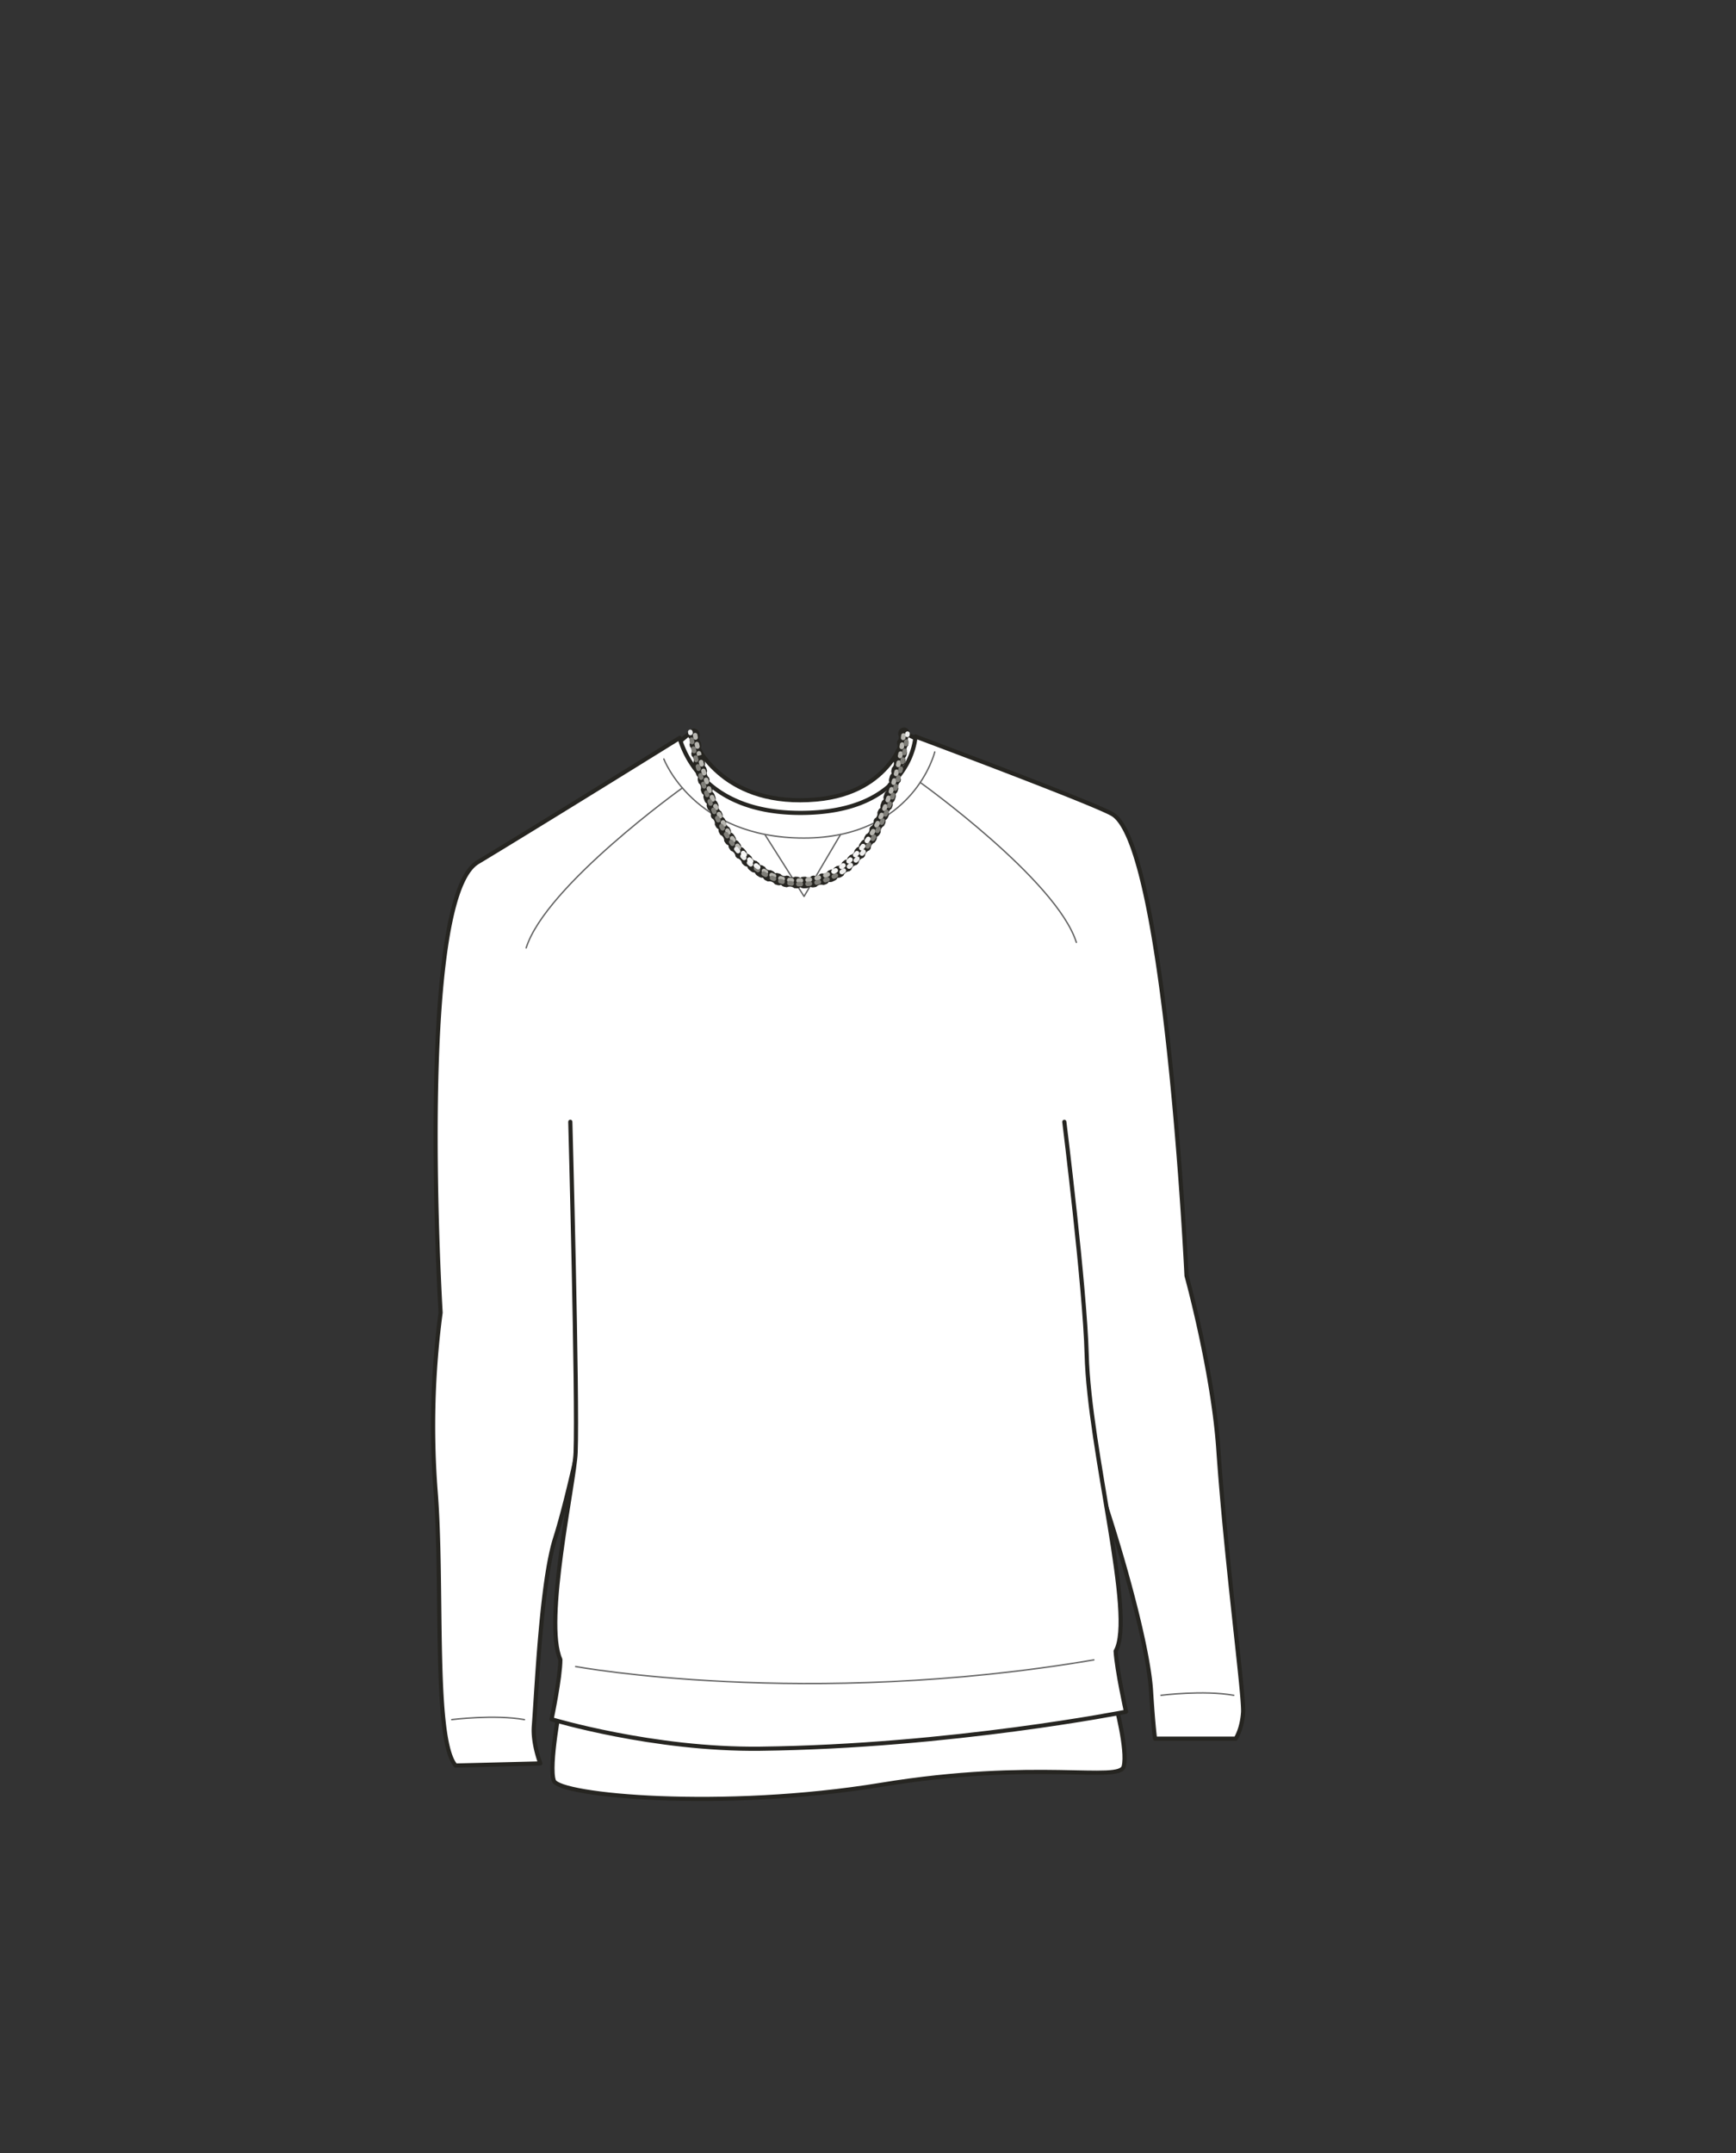 <svg xmlns="http://www.w3.org/2000/svg" width="1250" height="1550" viewBox="0 0 1250 1550"><rect x="0" y="0" width="1250" height="1550" fill="#333333" stroke="none"/><title>s01e03-02</title><path d="M801.34,601.25C790.45,594.15,651.81,528,651.81,528s-9,42.67-63.91,47.58c-64.83,5.79-86.64-36-90.76-48.14l-87.91,73.8" fill="#fff" stroke="#262521" stroke-linecap="round" stroke-linejoin="round" stroke-width="3"/><path d="M421.22,1019s-11.62,57.38-21.45,88.33-13.09,105-15.36,135.22c-1,12.66,4.65,27,4.65,27l-61,1.5c-16.33-18.74-8.92-129.52-14.45-197.94A619.79,619.79,0,0,1,317.25,945S299.2,647.71,343.93,620.76s145.46-89.52,145.46-89.52-.24-.24.73,2.61c4.11,12.15,21.13,51.38,86.21,51.38,80.35,0,82.84-55,82.84-55s131.41,49.11,142.29,56.21c38.3,25,52.89,331.94,52.89,331.94s19,68.76,22.88,124.63c5.58,81.26,18.66,177.57,17.85,189.79s-5.3,18.89-5.3,18.89h-58.1s-1.25-8-2.89-34.36c-2.47-39.8-31-134-48.07-177.22" fill="#fff" stroke="#262521" stroke-linecap="round" stroke-linejoin="round" stroke-width="3"/><path d="M836,1220.48s30.63-3.83,52.36,0" fill="none" stroke="#636363" stroke-linecap="round" stroke-linejoin="round"/><path d="M325.27,1238s30.63-3.83,52.37,0" fill="none" stroke="#636363" stroke-linecap="round" stroke-linejoin="round"/><path d="M478,546.43s21.5,56.9,100.8,56.9,94.27-62,94.27-62" fill="none" stroke="#636363" stroke-linecap="round" stroke-linejoin="round"/><polyline points="550.92 601.08 578.96 645.36 605.2 600.83" fill="none" stroke="#636363" stroke-linecap="round" stroke-linejoin="round"/><path d="M662.53,563.25s98.28,70.26,112.5,115.2" fill="none" stroke="#636363" stroke-linecap="round" stroke-linejoin="round"/><path d="M491.37,567.22s-98.29,70.27-112.51,115.2" fill="none" stroke="#636363" stroke-linecap="round" stroke-linejoin="round"/><path d="M803,1225.79s9.18,34.21,6.13,45.9-62.43-5.22-174.82,13.26c-114,18.74-231.65,7.83-235.53-3s4.9-56.15,4.9-56.15Z" fill="#fff" stroke="#262521" stroke-linecap="round" stroke-miterlimit="10" stroke-width="3"/><path d="M410.65,807.61s5.34,199.1,3.83,238.13c-.83,21.49-23.3,121.8-11,149,0,13-6.32,43-6.32,43s73.26,22.14,150.25,21.21c137.53-1.65,263.37-26.63,263.37-26.63s-6.68-30-7.46-43.64c14.5-25-19.07-143.81-20.87-213.76-1.22-47.59-16.09-167.28-16.09-167.28" fill="#fff" stroke="#262521" stroke-linecap="round" stroke-linejoin="round" stroke-width="3"/><path d="M414.48,1199.78S580,1230.3,787.63,1195" fill="none" stroke="#636363" stroke-linecap="round" stroke-linejoin="round"/><path d="M578.75,639.53a4.09,4.09,0,0,1-2.47-.82,4.24,4.24,0,0,1-2.65.82l-1.77-.11a4.76,4.76,0,0,0-5.28-.63c-.59-.1-1.17-.21-1.75-.33a4,4,0,0,1-2.38-1.44,4.07,4.07,0,0,1-2.78.14c-.57-.17-1.13-.35-1.7-.54a4.78,4.78,0,0,0-5-2c-.53-.24-1.07-.49-1.6-.75a4.14,4.14,0,0,1-1.94-2,4.2,4.2,0,0,1-2.72-.55l-1.5-.94a4.12,4.12,0,0,1-1.69-2.19,4.08,4.08,0,0,1-2.62-.85l-1.38-1.09a4.07,4.07,0,0,1-1.44-2.35,4.14,4.14,0,0,1-2.52-1.1c-.42-.4-.84-.8-1.25-1.21a4.53,4.53,0,0,0-3.59-3.78c-.39-.43-.77-.86-1.15-1.3a4.53,4.53,0,0,0-3.26-4c-.35-.45-.69-.91-1-1.37a4.11,4.11,0,0,1-.8-2.58,4.19,4.19,0,0,1-2.16-1.64l-.93-1.43a4.4,4.4,0,0,0-2.69-4.4l-.84-1.47a4.07,4.07,0,0,1-.5-2.64,4.15,4.15,0,0,1-1.94-1.86l-.77-1.51a4.34,4.34,0,0,0-2.21-4.59l-.69-1.53a4.34,4.34,0,0,0-2-4.67l-.64-1.56a4.13,4.13,0,0,1-.14-2.66,4.19,4.19,0,0,1-1.69-2.07l-.57-1.58a4.05,4.05,0,0,1-.05-2.66,4.11,4.11,0,0,1-1.62-2.13l-.52-1.59a4.26,4.26,0,0,0-1.5-4.82l-.48-1.62a4.06,4.06,0,0,1,.12-2.65,4.11,4.11,0,0,1-1.48-2.2c-.15-.55-.29-1.1-.43-1.64a4.26,4.26,0,0,0-1.22-4.89l-.39-1.64a4.24,4.24,0,0,0-1.09-4.93l-.34-1.65a4.25,4.25,0,0,0-.95-5l-.3-1.67a4.3,4.3,0,0,0-.79-5c-.17-1.14-.24-1.76-.24-1.76a4.12,4.12,0,1,1,8.19-1s.07.57.21,1.56a4,4,0,0,0,.76,4.81l.28,1.59a4.09,4.09,0,0,1-.35,2.55,4.19,4.19,0,0,1,1.28,2.25l.32,1.58a4.15,4.15,0,0,1-.28,2.57,4.1,4.1,0,0,1,1.34,2.2l.37,1.57a4.11,4.11,0,0,1-.22,2.58,4,4,0,0,1,1.4,2.17l.41,1.55a4,4,0,0,0,1.32,4.7l.46,1.56a4,4,0,0,0,1.45,4.64l.5,1.55a4.15,4.15,0,0,1,0,2.56,4.11,4.11,0,0,1,1.57,2l.56,1.53a4.06,4.06,0,0,1,.1,2.55,4.12,4.12,0,0,1,1.65,2l.61,1.49a3.95,3.95,0,0,0,1.9,4.44l.67,1.46a4.1,4.1,0,0,1,.3,2.52,4,4,0,0,1,1.78,1.81c.24.47.48.95.73,1.42a3.87,3.87,0,0,0,2.28,4.22l.81,1.41a4.08,4.08,0,0,1,.53,2.46,4.17,4.17,0,0,1,2,1.6l.87,1.34a4.13,4.13,0,0,1,.68,2.42,4.05,4.05,0,0,1,2,1.47l.95,1.27a4.05,4.05,0,0,1,.84,2.34,4.22,4.22,0,0,1,2.13,1.32c.34.4.68.79,1,1.18a4.17,4.17,0,0,1,1,2.26,4.1,4.1,0,0,1,2.2,1.13l1.12,1.07a3.68,3.68,0,0,0,3.49,3c.4.33.8.65,1.21,1a4.08,4.08,0,0,1,1.42,2,4,4,0,0,1,2.35.65c.42.28.86.55,1.29.81a3.6,3.6,0,0,0,4,2.18c.46.23.92.44,1.38.65a4.12,4.12,0,0,1,1.81,1.58,4.06,4.06,0,0,1,2.41.08l1.44.46a3.58,3.58,0,0,0,4.4,1.11c.49.1,1,.19,1.49.27a3.6,3.6,0,0,0,4.52.55l1.52.08a4.13,4.13,0,0,1,2.29.82,4,4,0,0,1,2.29-.81c.51,0,1-.06,1.52-.09a3.58,3.58,0,0,0,4.51-.55c.51-.08,1-.17,1.49-.27a3.57,3.57,0,0,0,4.39-1.11l1.44-.47a3.56,3.56,0,0,0,4.21-1.68c.46-.21.92-.42,1.38-.65a4.14,4.14,0,0,1,2.38-.39,4.09,4.09,0,0,1,1.61-1.82l1.27-.81a3.63,3.63,0,0,0,3.72-2.68c.41-.32.8-.64,1.2-1a4.13,4.13,0,0,1,2.27-.93,4.07,4.07,0,0,1,1.18-2.16l1.09-1.09a3.75,3.75,0,0,0,3.18-3.44c.34-.4.68-.79,1-1.2a4.2,4.2,0,0,1,2.1-1.35,4.1,4.1,0,0,1,.81-2.36c.31-.42.61-.85.92-1.28a4.19,4.19,0,0,1,2-1.51,4.07,4.07,0,0,1,.64-2.43l.84-1.34a3.85,3.85,0,0,0,2.41-4.12c.26-.46.52-.92.77-1.39a3.9,3.9,0,0,0,2.2-4.28c.24-.48.47-1,.7-1.44a3.92,3.92,0,0,0,2-4.38c.22-.49.43-1,.64-1.47a4.06,4.06,0,0,1,1.67-1.93,4.14,4.14,0,0,1,.15-2.55l.58-1.51a4.1,4.1,0,0,1,1.59-2,4.15,4.15,0,0,1,0-2.56l.53-1.53a4.11,4.11,0,0,1,1.53-2.06,4.07,4.07,0,0,1,0-2.56l.48-1.55a4.11,4.11,0,0,1,1.47-2.11,4,4,0,0,1-.12-2.57l.42-1.55a4.07,4.07,0,0,1,1.41-2.16,4.13,4.13,0,0,1-.2-2.56l.39-1.59a4,4,0,0,0,1.07-4.75l.34-1.59a4,4,0,0,0,1-4.79l.29-1.59a4,4,0,0,0,.82-4.81l.24-1.62a3.9,3.9,0,0,0,.65-4.8c.09-.71.13-1.1.13-1.13a4.13,4.13,0,1,1,8.21.83s-.05.44-.15,1.28a4.32,4.32,0,0,0-.68,5.07L654,536.6a4.27,4.27,0,0,0-.84,5l-.31,1.66a4,4,0,0,1-1.31,2.31,4.11,4.11,0,0,1,.33,2.64l-.35,1.64a4.26,4.26,0,0,0-1.12,4.93L650,556.4a4.22,4.22,0,0,0-1.26,4.88c-.15.54-.29,1.09-.45,1.64a4.28,4.28,0,0,0-1.4,4.85l-.49,1.61a4.07,4.07,0,0,1-1.57,2.15,4.14,4.14,0,0,1,0,2.67l-.54,1.59a4.14,4.14,0,0,1-1.65,2.1,4.18,4.18,0,0,1-.08,2.68l-.61,1.57a4.31,4.31,0,0,0-1.91,4.7c-.22.52-.44,1-.67,1.56a4.05,4.05,0,0,1-1.81,2,4.15,4.15,0,0,1-.3,2.67c-.25.51-.49,1-.75,1.53a4.37,4.37,0,0,0-2.34,4.54c-.27.5-.54,1-.82,1.5a4.17,4.17,0,0,1-2,1.8,4.08,4.08,0,0,1-.59,2.63c-.3.49-.6,1-.91,1.45a4.44,4.44,0,0,0-2.87,4.28l-1,1.39a4.51,4.51,0,0,0-3.2,4.09c-.37.44-.74.89-1.12,1.32a4.54,4.54,0,0,0-3.53,3.82c-.41.43-.83.84-1.25,1.25a4.61,4.61,0,0,0-3.91,3.51l-1.37,1.1a4.66,4.66,0,0,0-4.28,3.09c-.5.32-1,.64-1.5.95a4.07,4.07,0,0,1-2.72.57,4.13,4.13,0,0,1-1.93,2c-.53.26-1.07.52-1.61.76a4.07,4.07,0,0,1-2.78.23,4.19,4.19,0,0,1-2.18,1.75c-.56.19-1.13.37-1.7.54a4.8,4.8,0,0,0-5.17,1.31c-.57.12-1.16.23-1.74.33a4.07,4.07,0,0,1-2.74-.49,4.12,4.12,0,0,1-2.54,1.12c-.58.05-1.17.08-1.77.11Z" fill="#262521"/><path d="M575,635.6a1.65,1.65,0,0,1,0-3.3c.53,0,1.06,0,1.6,0a1.66,1.66,0,0,1,1.72,1.57,1.64,1.64,0,0,1-1.57,1.72c-.58,0-1.15.05-1.71.05Zm-4.94-.19h-.15c-.57,0-1.13-.12-1.69-.19a1.65,1.65,0,1,1,.42-3.27c.52.07,1,.12,1.57.17a1.65,1.65,0,0,1-.15,3.3Zm11.51-.3a1.65,1.65,0,0,1-.22-3.29l1.59-.23a1.65,1.65,0,0,1,.53,3.25c-.56.09-1.11.18-1.68.25Zm-18-.78a1.72,1.72,0,0,1-.39,0l-1.65-.43a1.65,1.65,0,0,1,.89-3.18c.51.14,1,.28,1.54.4a1.65,1.65,0,0,1-.39,3.25Zm24.45-.48a1.65,1.65,0,0,1-.41-3.24l1.55-.42a1.65,1.65,0,0,1,.9,3.17l-1.63.44A1.48,1.48,0,0,1,588,633.85Zm-30.71-1.51a1.66,1.66,0,0,1-.61-.12l-1.57-.67a1.65,1.65,0,1,1,1.33-3c.48.21,1,.42,1.47.61a1.66,1.66,0,0,1-.62,3.19Zm37-.49a1.65,1.65,0,0,1-.59-3.19c.49-.19,1-.39,1.48-.6a1.64,1.64,0,1,1,1.28,3c-.52.23-1,.44-1.57.64A1.61,1.61,0,0,1,594.24,631.85Zm-42.88-2.37a1.69,1.69,0,0,1-.81-.21l-1.46-.86a1.65,1.65,0,0,1,1.71-2.82l1.38.81a1.65,1.65,0,0,1-.82,3.08Zm48.87-.38a1.65,1.65,0,0,1-.78-3.1c.47-.26.94-.51,1.4-.78a1.65,1.65,0,1,1,1.64,2.87c-.49.28-1,.55-1.49.82A1.65,1.65,0,0,1,600.23,629.1Zm-54.38-3.22a1.64,1.64,0,0,1-1-.32c-.45-.34-.9-.68-1.34-1a1.65,1.65,0,1,1,2-2.59l1.28,1a1.65,1.65,0,0,1-1,3Zm60-.21a1.65,1.65,0,0,1-.94-3l1.31-.92a1.65,1.65,0,0,1,1.94,2.67c-.46.33-.92.66-1.38,1A1.62,1.62,0,0,1,605.87,625.67Zm-65.08-4a1.64,1.64,0,0,1-1.12-.43l-1.23-1.16a1.65,1.65,0,0,1,2.29-2.38c.39.38.78.75,1.18,1.11a1.65,1.65,0,0,1,.09,2.33A1.62,1.62,0,0,1,540.79,621.67Zm70.29,0a1.63,1.63,0,0,1-1.25-.57,1.66,1.66,0,0,1,.18-2.33l1.21-1.06a1.65,1.65,0,1,1,2.2,2.46l-1.27,1.11A1.66,1.66,0,0,1,611.08,621.66Zm4.8-4.5a1.64,1.64,0,0,1-1.19-2.8c.38-.38.75-.77,1.11-1.16a1.65,1.65,0,1,1,2.42,2.24c-.38.41-.77.82-1.16,1.22A1.62,1.62,0,0,1,615.88,617.16ZM536.16,617a1.66,1.66,0,0,1-1.23-.54c-.37-.42-.75-.84-1.11-1.27a1.65,1.65,0,0,1,2.49-2.16c.36.41.71.82,1.07,1.22a1.64,1.64,0,0,1-1.22,2.75Zm84.1-4.74a1.57,1.57,0,0,1-1-.38,1.64,1.64,0,0,1-.23-2.32c.34-.41.68-.83,1-1.25a1.65,1.65,0,1,1,2.59,2l-1.05,1.31A1.68,1.68,0,0,1,620.26,612.24Zm-88.32-.33a1.64,1.64,0,0,1-1.31-.64l-1-1.34a1.65,1.65,0,0,1,2.65-2l1,1.29a1.66,1.66,0,0,1-.3,2.32A1.63,1.63,0,0,1,531.94,611.91ZM624.25,607a1.65,1.65,0,0,1-1.35-2.6c.31-.44.62-.88.92-1.33a1.65,1.65,0,1,1,2.73,1.86c-.31.46-.63.92-.95,1.37A1.63,1.63,0,0,1,624.25,607Zm-96.16-.45a1.65,1.65,0,0,1-1.37-.74l-.93-1.39a1.65,1.65,0,1,1,2.77-1.8l.9,1.36a1.65,1.65,0,0,1-1.37,2.57Zm99.78-5.06a1.65,1.65,0,0,1-1.41-2.51l.84-1.4a1.65,1.65,0,0,1,2.84,1.69l-.86,1.43A1.65,1.65,0,0,1,627.87,601.49ZM524.58,601a1.66,1.66,0,0,1-1.43-.81l-.83-1.44a1.65,1.65,0,0,1,2.86-1.64l.82,1.41a1.64,1.64,0,0,1-1.42,2.48Zm106.58-5.19a1.68,1.68,0,0,1-.78-.2,1.64,1.64,0,0,1-.68-2.23l.77-1.45a1.65,1.65,0,1,1,2.92,1.53c-.25.49-.52,1-.78,1.48A1.66,1.66,0,0,1,631.16,595.76Zm-109.79-.58a1.63,1.63,0,0,1-1.46-.88l-.78-1.48a1.65,1.65,0,0,1,3-1.5c.24.48.49,1,.74,1.44a1.64,1.64,0,0,1-.69,2.23A1.59,1.59,0,0,1,521.37,595.18Zm112.76-5.33a1.62,1.62,0,0,1-.7-.16,1.64,1.64,0,0,1-.79-2.19l.69-1.48a1.65,1.65,0,0,1,3,1.38l-.7,1.51A1.67,1.67,0,0,1,634.13,589.85Zm-115.71-.59a1.66,1.66,0,0,1-1.49-.94c-.24-.51-.47-1-.7-1.52a1.65,1.65,0,1,1,3-1.37c.22.49.45,1,.68,1.48a1.65,1.65,0,0,1-1.49,2.35Zm118.4-5.44a1.55,1.55,0,0,1-.63-.13,1.65,1.65,0,0,1-.89-2.16l.63-1.51a1.65,1.65,0,1,1,3.05,1.25l-.64,1.54A1.64,1.64,0,0,1,636.82,583.82Zm-121.09-.58a1.66,1.66,0,0,1-1.52-1l-.64-1.53a1.65,1.65,0,0,1,3-1.26l.63,1.5a1.67,1.67,0,0,1-.88,2.17A1.59,1.59,0,0,1,515.73,583.24Zm123.52-5.57a1.69,1.69,0,0,1-.58-.1,1.65,1.65,0,0,1-1-2.12l.56-1.53a1.65,1.65,0,1,1,3.1,1.11l-.57,1.57A1.66,1.66,0,0,1,639.25,577.67Zm-126-.55a1.66,1.66,0,0,1-1.54-1.06l-.58-1.55a1.65,1.65,0,1,1,3.08-1.17l.59,1.54a1.66,1.66,0,0,1-.95,2.13A1.81,1.81,0,0,1,513.25,577.12Zm128.19-5.68a1.93,1.93,0,0,1-.52-.08,1.65,1.65,0,0,1-1-2.09c.17-.52.34-1,.5-1.55a1.65,1.65,0,0,1,3.15,1c-.17.53-.35,1.06-.52,1.59A1.66,1.66,0,0,1,641.44,571.44ZM511,570.91a1.65,1.65,0,0,1-1.56-1.1l-.54-1.57a1.65,1.65,0,1,1,3.12-1.07l.54,1.55a1.65,1.65,0,0,1-1,2.1A1.7,1.7,0,0,1,511,570.91Zm132.43-5.78a1.47,1.47,0,0,1-.46-.07,1.64,1.64,0,0,1-1.12-2l.45-1.57a1.65,1.65,0,0,1,3.18.91L645,564A1.65,1.65,0,0,1,643.41,565.13Zm-134.52-.49a1.65,1.65,0,0,1-1.57-1.15l-.5-1.58a1.65,1.65,0,1,1,3.15-1l.49,1.56a1.65,1.65,0,0,1-1.07,2.08A1.77,1.77,0,0,1,508.89,564.64Zm136.29-5.88a2,2,0,0,1-.42,0,1.66,1.66,0,0,1-1.18-2c.14-.53.27-1.06.4-1.58a1.65,1.65,0,0,1,3.2.8c-.13.53-.27,1.07-.41,1.62A1.64,1.64,0,0,1,645.18,558.76ZM507,558.32a1.64,1.64,0,0,1-1.58-1.19l-.46-1.6a1.65,1.65,0,1,1,3.17-.9l.45,1.58a1.64,1.64,0,0,1-1.12,2A1.47,1.47,0,0,1,507,558.32Zm139.77-6a1.47,1.47,0,0,1-.36,0,1.63,1.63,0,0,1-1.24-2l.35-1.6a1.65,1.65,0,0,1,3.23.71l-.37,1.62A1.64,1.64,0,0,1,646.74,552.33Zm-141.53-.39a1.64,1.64,0,0,1-1.59-1.23l-.42-1.61a1.65,1.65,0,0,1,3.2-.82l.41,1.59a1.66,1.66,0,0,1-1.18,2A2,2,0,0,1,505.21,551.94Zm142.91-6.07a1.22,1.22,0,0,1-.32,0,1.65,1.65,0,0,1-1.3-1.94l.32-1.6a1.65,1.65,0,1,1,3.24.61l-.32,1.64A1.66,1.66,0,0,1,648.12,545.87ZM502,544.25l-.37-1.61a1.65,1.65,0,0,1,3.21-.75l.35,1.51-1.58.47Zm147.32-4.89a1.33,1.33,0,0,1-.28,0,1.65,1.65,0,0,1-1.35-1.9c.09-.55.18-1.09.27-1.61a1.64,1.64,0,0,1,3.25.51q-.12.81-.27,1.65A1.64,1.64,0,0,1,649.32,539.36Zm-147.16-.29a1.64,1.64,0,0,1-1.61-1.31l-.34-1.63a1.65,1.65,0,1,1,3.23-.66l.33,1.6a1.65,1.65,0,0,1-1.27,2A2,2,0,0,1,502.16,539.07Zm148.16-6.26-.23,0a1.65,1.65,0,0,1-1.41-1.85c.08-.59.15-1.13.22-1.63a1.63,1.63,0,0,1,1.84-1.43,1.65,1.65,0,0,1,1.43,1.84c-.06.51-.14,1.06-.22,1.66A1.65,1.65,0,0,1,650.32,532.81Zm-149.46-.24a1.65,1.65,0,0,1-1.62-1.35l-.3-1.64a1.65,1.65,0,0,1,3.25-.58l.29,1.62a1.63,1.63,0,0,1-1.32,1.92Z" fill="#b7b6b0"/><path d="M497.15,529.31a1.67,1.67,0,0,1-1.63-1.39l-.12-.84a1.65,1.65,0,0,1,3.26-.47l.12.78a1.64,1.64,0,0,1-1.36,1.89Z" fill="#7f7e78"/><path d="M576.54,638.15h0c-.57,0-1.13,0-1.7,0a1.65,1.65,0,0,1,.13-3.3c.53,0,1.07,0,1.61,0a1.65,1.65,0,0,1,0,3.3Zm4.93-.17a1.65,1.65,0,0,1-.13-3.29c.54,0,1.07-.1,1.59-.15a1.64,1.64,0,0,1,1.82,1.45,1.66,1.66,0,0,1-1.45,1.83l-1.69.16ZM570,637.69l-.22,0c-.56-.07-1.12-.16-1.68-.25a1.65,1.65,0,0,1,.54-3.25l1.58.23a1.65,1.65,0,0,1-.22,3.29Zm18-.64a1.64,1.64,0,0,1-1.61-1.31,1.65,1.65,0,0,1,1.27-2c.52-.1,1-.22,1.56-.35a1.65,1.65,0,0,1,.78,3.21c-.55.13-1.1.26-1.66.37A1.37,1.37,0,0,1,588,637.05Zm-24.49-.65a1.51,1.51,0,0,1-.42,0l-1.64-.46a1.66,1.66,0,0,1-1.1-2.06,1.63,1.63,0,0,1,2-1.1l1.54.43a1.65,1.65,0,0,1-.43,3.24Zm30.83-1.11a1.65,1.65,0,0,1-.54-3.21l1.5-.55a1.65,1.65,0,0,1,1.19,3.07c-.53.21-1.06.4-1.6.59A1.49,1.49,0,0,1,594.33,635.29Zm-37.07-1a1.5,1.5,0,0,1-.62-.13c-.53-.21-1-.43-1.57-.66a1.65,1.65,0,0,1,1.35-3c.48.22,1,.43,1.46.63a1.65,1.65,0,0,1-.62,3.18Zm43.14-1.6a1.65,1.65,0,0,1-.74-3.12c.48-.24,1-.48,1.42-.74a1.65,1.65,0,0,1,1.57,2.9c-.5.27-1,.54-1.51.79A1.63,1.63,0,0,1,600.4,632.71Zm-49.08-1.26a1.68,1.68,0,0,1-.8-.21c-.49-.28-1-.56-1.46-.85a1.65,1.65,0,1,1,1.69-2.83l1.38.8a1.65,1.65,0,0,1,.64,2.24A1.68,1.68,0,0,1,551.32,631.45Zm54.78-2a1.65,1.65,0,0,1-.91-3c.45-.29.89-.59,1.32-.89a1.65,1.65,0,1,1,1.9,2.69c-.46.33-.93.65-1.4,1A1.67,1.67,0,0,1,606.1,629.41Zm-60.34-1.49a1.64,1.64,0,0,1-1-.31l-1.37-1a1.65,1.65,0,0,1,2-2.64c.43.33.86.65,1.3,1a1.65,1.65,0,0,1-1,3Zm65.63-2.44a1.65,1.65,0,0,1-1.06-2.92l1.23-1a1.65,1.65,0,0,1,2.17,2.48c-.42.37-.85.74-1.29,1.1A1.65,1.65,0,0,1,611.39,625.48Zm-70.8-1.66a1.63,1.63,0,0,1-1.09-.41c-.42-.37-.84-.74-1.26-1.13a1.65,1.65,0,0,1,2.23-2.43c.4.36.79.72,1.2,1.07a1.65,1.65,0,0,1,.16,2.33A1.63,1.63,0,0,1,540.59,623.82Zm75.66-2.8a1.65,1.65,0,0,1-1.17-2.81l1.13-1.16a1.65,1.65,0,0,1,2.39,2.27c-.39.41-.78.81-1.18,1.21A1.65,1.65,0,0,1,616.25,621Zm-80.44-1.76a1.65,1.65,0,0,1-1.19-.51l-1.15-1.23a1.65,1.65,0,0,1,2.43-2.24c.36.4.73.8,1.11,1.18a1.66,1.66,0,0,1-1.2,2.8Zm84.89-3.13a1.62,1.62,0,0,1-1.06-.38,1.65,1.65,0,0,1-.2-2.33c.34-.41.68-.82,1-1.25a1.65,1.65,0,0,1,2.57,2.07c-.35.44-.7.87-1.07,1.3A1.63,1.63,0,0,1,620.7,616.13Zm-89.27-1.81a1.66,1.66,0,0,1-1.27-.6c-.36-.43-.71-.87-1.06-1.31a1.65,1.65,0,1,1,2.58-2l1,1.26a1.65,1.65,0,0,1-.22,2.32A1.62,1.62,0,0,1,531.43,614.32Zm93.32-3.41a1.64,1.64,0,0,1-1.34-2.61c.32-.44.63-.88.94-1.33a1.65,1.65,0,0,1,2.71,1.89l-1,1.37A1.65,1.65,0,0,1,624.75,610.91Zm-97.34-1.83a1.64,1.64,0,0,1-1.34-.68c-.33-.46-.65-.91-1-1.38a1.65,1.65,0,0,1,2.71-1.88l.93,1.33a1.64,1.64,0,0,1-1.33,2.61Zm101-3.64a1.64,1.64,0,0,1-1.39-2.52l.85-1.39a1.65,1.65,0,0,1,2.82,1.72c-.29.47-.58,1-.88,1.42A1.64,1.64,0,0,1,628.43,605.44ZM523.71,603.6a1.67,1.67,0,0,1-1.4-.76l-.89-1.43a1.65,1.65,0,1,1,2.81-1.73l.87,1.39a1.65,1.65,0,0,1-.51,2.28A1.68,1.68,0,0,1,523.71,603.6Zm108.08-3.85a1.61,1.61,0,0,1-.8-.2,1.66,1.66,0,0,1-.65-2.25c.27-.47.53-.95.79-1.43a1.65,1.65,0,0,1,2.9,1.56c-.26.49-.53,1-.8,1.47A1.63,1.63,0,0,1,631.79,599.75Zm-111.48-1.83a1.64,1.64,0,0,1-1.44-.84c-.28-.48-.55-1-.82-1.46a1.65,1.65,0,1,1,2.89-1.59c.27.48.53,1,.8,1.43a1.65,1.65,0,0,1-.63,2.25A1.55,1.55,0,0,1,520.31,597.92Zm114.54-4a1.59,1.59,0,0,1-.73-.17,1.66,1.66,0,0,1-.75-2.21c.24-.48.48-1,.71-1.46a1.65,1.65,0,1,1,3,1.42c-.24.5-.48,1-.73,1.5A1.65,1.65,0,0,1,634.85,593.88ZM517.18,592.1a1.65,1.65,0,0,1-1.47-.9l-.75-1.49a1.65,1.65,0,0,1,3-1.47c.24.49.48,1,.73,1.46a1.65,1.65,0,0,1-.72,2.22A1.69,1.69,0,0,1,517.18,592.1Zm120.45-4.21a1.74,1.74,0,0,1-.66-.14,1.67,1.67,0,0,1-.85-2.18c.22-.5.44-1,.65-1.5a1.65,1.65,0,1,1,3,1.3c-.22.51-.44,1-.67,1.53A1.64,1.64,0,0,1,637.63,587.89Zm-123.32-1.74a1.66,1.66,0,0,1-1.5-1l-.69-1.52a1.65,1.65,0,0,1,3-1.35l.68,1.49A1.65,1.65,0,0,1,515,586,1.72,1.72,0,0,1,514.31,586.15Zm125.86-4.37a1.61,1.61,0,0,1-.6-.12,1.64,1.64,0,0,1-.93-2.14c.2-.5.4-1,.59-1.52a1.65,1.65,0,0,1,3.08,1.18l-.6,1.56A1.67,1.67,0,0,1,640.17,581.78Zm-128.51-1.69a1.63,1.63,0,0,1-1.52-1c-.22-.51-.43-1-.64-1.54a1.65,1.65,0,0,1,3.06-1.24c.21.51.41,1,.62,1.51a1.64,1.64,0,0,1-.89,2.16A1.55,1.55,0,0,1,511.66,580.09Zm130.83-4.5a1.72,1.72,0,0,1-.55-.1,1.65,1.65,0,0,1-1-2.1l.54-1.55a1.65,1.65,0,1,1,3.12,1.07l-.55,1.57A1.65,1.65,0,0,1,642.49,575.59Zm-133.27-1.65a1.64,1.64,0,0,1-1.54-1.07l-.58-1.55a1.65,1.65,0,1,1,3.09-1.15l.58,1.54a1.64,1.64,0,0,1-1.55,2.23Zm135.37-4.63a1.77,1.77,0,0,1-.5-.07,1.65,1.65,0,0,1-1.07-2.08l.49-1.56a1.65,1.65,0,1,1,3.15,1l-.5,1.58A1.63,1.63,0,0,1,644.59,569.31ZM507,567.72a1.64,1.64,0,0,1-1.56-1.11l-.54-1.58a1.65,1.65,0,1,1,3.13-1l.53,1.55a1.66,1.66,0,0,1-1,2.1A1.7,1.7,0,0,1,507,567.72ZM646.5,563a1.74,1.74,0,0,1-.45-.06,1.65,1.65,0,0,1-1.13-2c.15-.52.3-1,.44-1.57a1.65,1.65,0,1,1,3.18.88l-.45,1.6A1.65,1.65,0,0,1,646.5,563Zm-141.58-1.54a1.66,1.66,0,0,1-1.58-1.16l-.49-1.59a1.65,1.65,0,0,1,3.16-1l.48,1.56a1.65,1.65,0,0,1-1.08,2.07A1.67,1.67,0,0,1,504.92,561.44Zm143.31-4.85a1.4,1.4,0,0,1-.41-.05,1.65,1.65,0,0,1-1.19-2l.4-1.59a1.65,1.65,0,0,1,3.2.79l-.41,1.62A1.64,1.64,0,0,1,648.23,556.59ZM503,555.1a1.65,1.65,0,0,1-1.58-1.2l-.45-1.61a1.65,1.65,0,1,1,3.18-.87l.44,1.57a1.65,1.65,0,0,1-1.13,2A1.51,1.51,0,0,1,503,555.1Zm146.76-4.94a2.33,2.33,0,0,1-.37,0,1.66,1.66,0,0,1-1.24-2l.36-1.6a1.65,1.65,0,1,1,3.22.71l-.36,1.62A1.66,1.66,0,0,1,649.78,550.16ZM501.3,548.71a1.65,1.65,0,0,1-1.6-1.24l-.41-1.61a1.65,1.65,0,0,1,3.2-.81l.41,1.6a1.66,1.66,0,0,1-1.19,2A2,2,0,0,1,501.3,548.71Zm149.86-5-.33,0a1.64,1.64,0,0,1-1.29-1.94l.31-1.61a1.65,1.65,0,0,1,3.24.61l-.32,1.64A1.64,1.64,0,0,1,651.16,543.68Zm-151.42-1.41a1.65,1.65,0,0,1-1.61-1.27l-.37-1.63a1.66,1.66,0,0,1,1.26-2,1.64,1.64,0,0,1,2,1.26l.37,1.59a1.65,1.65,0,0,1-1.24,2A1.61,1.61,0,0,1,499.74,542.27Zm152.62-5.1-.28,0a1.65,1.65,0,0,1-1.35-1.9l.27-1.62a1.65,1.65,0,1,1,3.26.52l-.27,1.65A1.66,1.66,0,0,1,652.36,537.17Zm-154-1.37a1.65,1.65,0,0,1-1.61-1.32c-.12-.58-.23-1.13-.33-1.64a1.65,1.65,0,1,1,3.24-.63l.32,1.61a1.66,1.66,0,0,1-1.29,1.95Z" fill="#7f7e78"/><path d="M653.35,530.65l-.21,0a1.65,1.65,0,0,1-1.43-1.85l.1-.77a1.65,1.65,0,0,1,3.28.35s0,.3-.11.85A1.64,1.64,0,0,1,653.35,530.65Z" fill="#7f7e78"/><g opacity="0.86"><path d="M600.23,629.1a1.65,1.65,0,0,1-.78-3.1c.47-.26.94-.51,1.4-.78a1.65,1.65,0,1,1,1.64,2.87c-.49.28-1,.55-1.49.82A1.65,1.65,0,0,1,600.23,629.1Zm-54.38-3.22a1.64,1.64,0,0,1-1-.32c-.45-.34-.9-.68-1.34-1a1.65,1.65,0,1,1,2-2.59l1.28,1a1.65,1.65,0,0,1-1,3Zm60-.21a1.65,1.65,0,0,1-.94-3l1.31-.92a1.65,1.65,0,0,1,1.94,2.67c-.46.33-.92.66-1.38,1A1.62,1.62,0,0,1,605.87,625.67Zm-65.08-4a1.64,1.64,0,0,1-1.12-.43l-1.23-1.16a1.65,1.65,0,0,1,2.29-2.38c.39.38.78.75,1.18,1.11a1.65,1.65,0,0,1,.09,2.33A1.62,1.62,0,0,1,540.79,621.67Zm70.29,0a1.63,1.63,0,0,1-1.25-.57,1.66,1.66,0,0,1,.18-2.33l1.21-1.06a1.65,1.65,0,1,1,2.2,2.46l-1.27,1.11A1.66,1.66,0,0,1,611.08,621.66Zm4.8-4.5a1.64,1.64,0,0,1-1.19-2.8c.38-.38.75-.77,1.11-1.16a1.65,1.65,0,1,1,2.42,2.24c-.38.41-.77.82-1.16,1.22A1.62,1.62,0,0,1,615.88,617.16ZM536.16,617a1.66,1.66,0,0,1-1.23-.54c-.37-.42-.75-.84-1.11-1.27a1.65,1.65,0,0,1,2.49-2.16c.36.41.71.82,1.07,1.22a1.64,1.64,0,0,1-1.22,2.75Zm84.1-4.74a1.57,1.57,0,0,1-1-.38,1.64,1.64,0,0,1-.23-2.32c.34-.41.68-.83,1-1.25a1.65,1.65,0,1,1,2.59,2l-1.05,1.31A1.68,1.68,0,0,1,620.26,612.24Zm4-5.24a1.65,1.65,0,0,1-1.35-2.6c.31-.44.62-.88.92-1.33a1.65,1.65,0,1,1,2.73,1.86c-.31.46-.63.92-.95,1.37A1.63,1.63,0,0,1,624.25,607Z" fill="#fff"/></g><g opacity="0.86"><path d="M497.15,529.31a1.67,1.67,0,0,1-1.63-1.39l-.12-.84a1.65,1.65,0,0,1,3.26-.47l.12.78a1.64,1.64,0,0,1-1.36,1.89Z" fill="#fff"/><path d="M606.1,629.41a1.65,1.65,0,0,1-.91-3c.45-.29.89-.59,1.32-.89a1.65,1.65,0,1,1,1.9,2.69c-.46.33-.93.65-1.4,1A1.67,1.67,0,0,1,606.1,629.41Zm5.29-3.93a1.65,1.65,0,0,1-1.06-2.92l1.23-1a1.65,1.65,0,0,1,2.17,2.48c-.42.37-.85.74-1.29,1.1A1.65,1.65,0,0,1,611.39,625.48Zm-70.8-1.66a1.63,1.63,0,0,1-1.09-.41c-.42-.37-.84-.74-1.26-1.13a1.65,1.65,0,0,1,2.23-2.43c.4.36.79.72,1.2,1.07a1.65,1.65,0,0,1,.16,2.33A1.63,1.63,0,0,1,540.59,623.82Zm75.66-2.8a1.65,1.65,0,0,1-1.17-2.81l1.13-1.16a1.65,1.65,0,0,1,2.39,2.27c-.39.41-.78.81-1.18,1.21A1.65,1.65,0,0,1,616.25,621Zm-80.44-1.76a1.65,1.65,0,0,1-1.19-.51l-1.15-1.23a1.65,1.65,0,0,1,2.43-2.24c.36.4.73.8,1.11,1.18a1.66,1.66,0,0,1-1.2,2.8Zm84.89-3.13a1.62,1.62,0,0,1-1.06-.38,1.65,1.65,0,0,1-.2-2.33c.34-.41.68-.82,1-1.25a1.65,1.65,0,0,1,2.57,2.07c-.35.44-.7.87-1.07,1.3A1.63,1.63,0,0,1,620.7,616.13Zm-89.27-1.81a1.66,1.66,0,0,1-1.27-.6c-.36-.43-.71-.87-1.06-1.31a1.65,1.65,0,1,1,2.58-2l1,1.26a1.65,1.65,0,0,1-.22,2.32A1.62,1.62,0,0,1,531.43,614.32Z" fill="#fff"/><path d="M653.35,530.65l-.21,0a1.65,1.65,0,0,1-1.43-1.85l.1-.77a1.65,1.65,0,0,1,3.28.35s0,.3-.11.85A1.64,1.64,0,0,1,653.35,530.65Z" fill="#fff"/></g></svg>